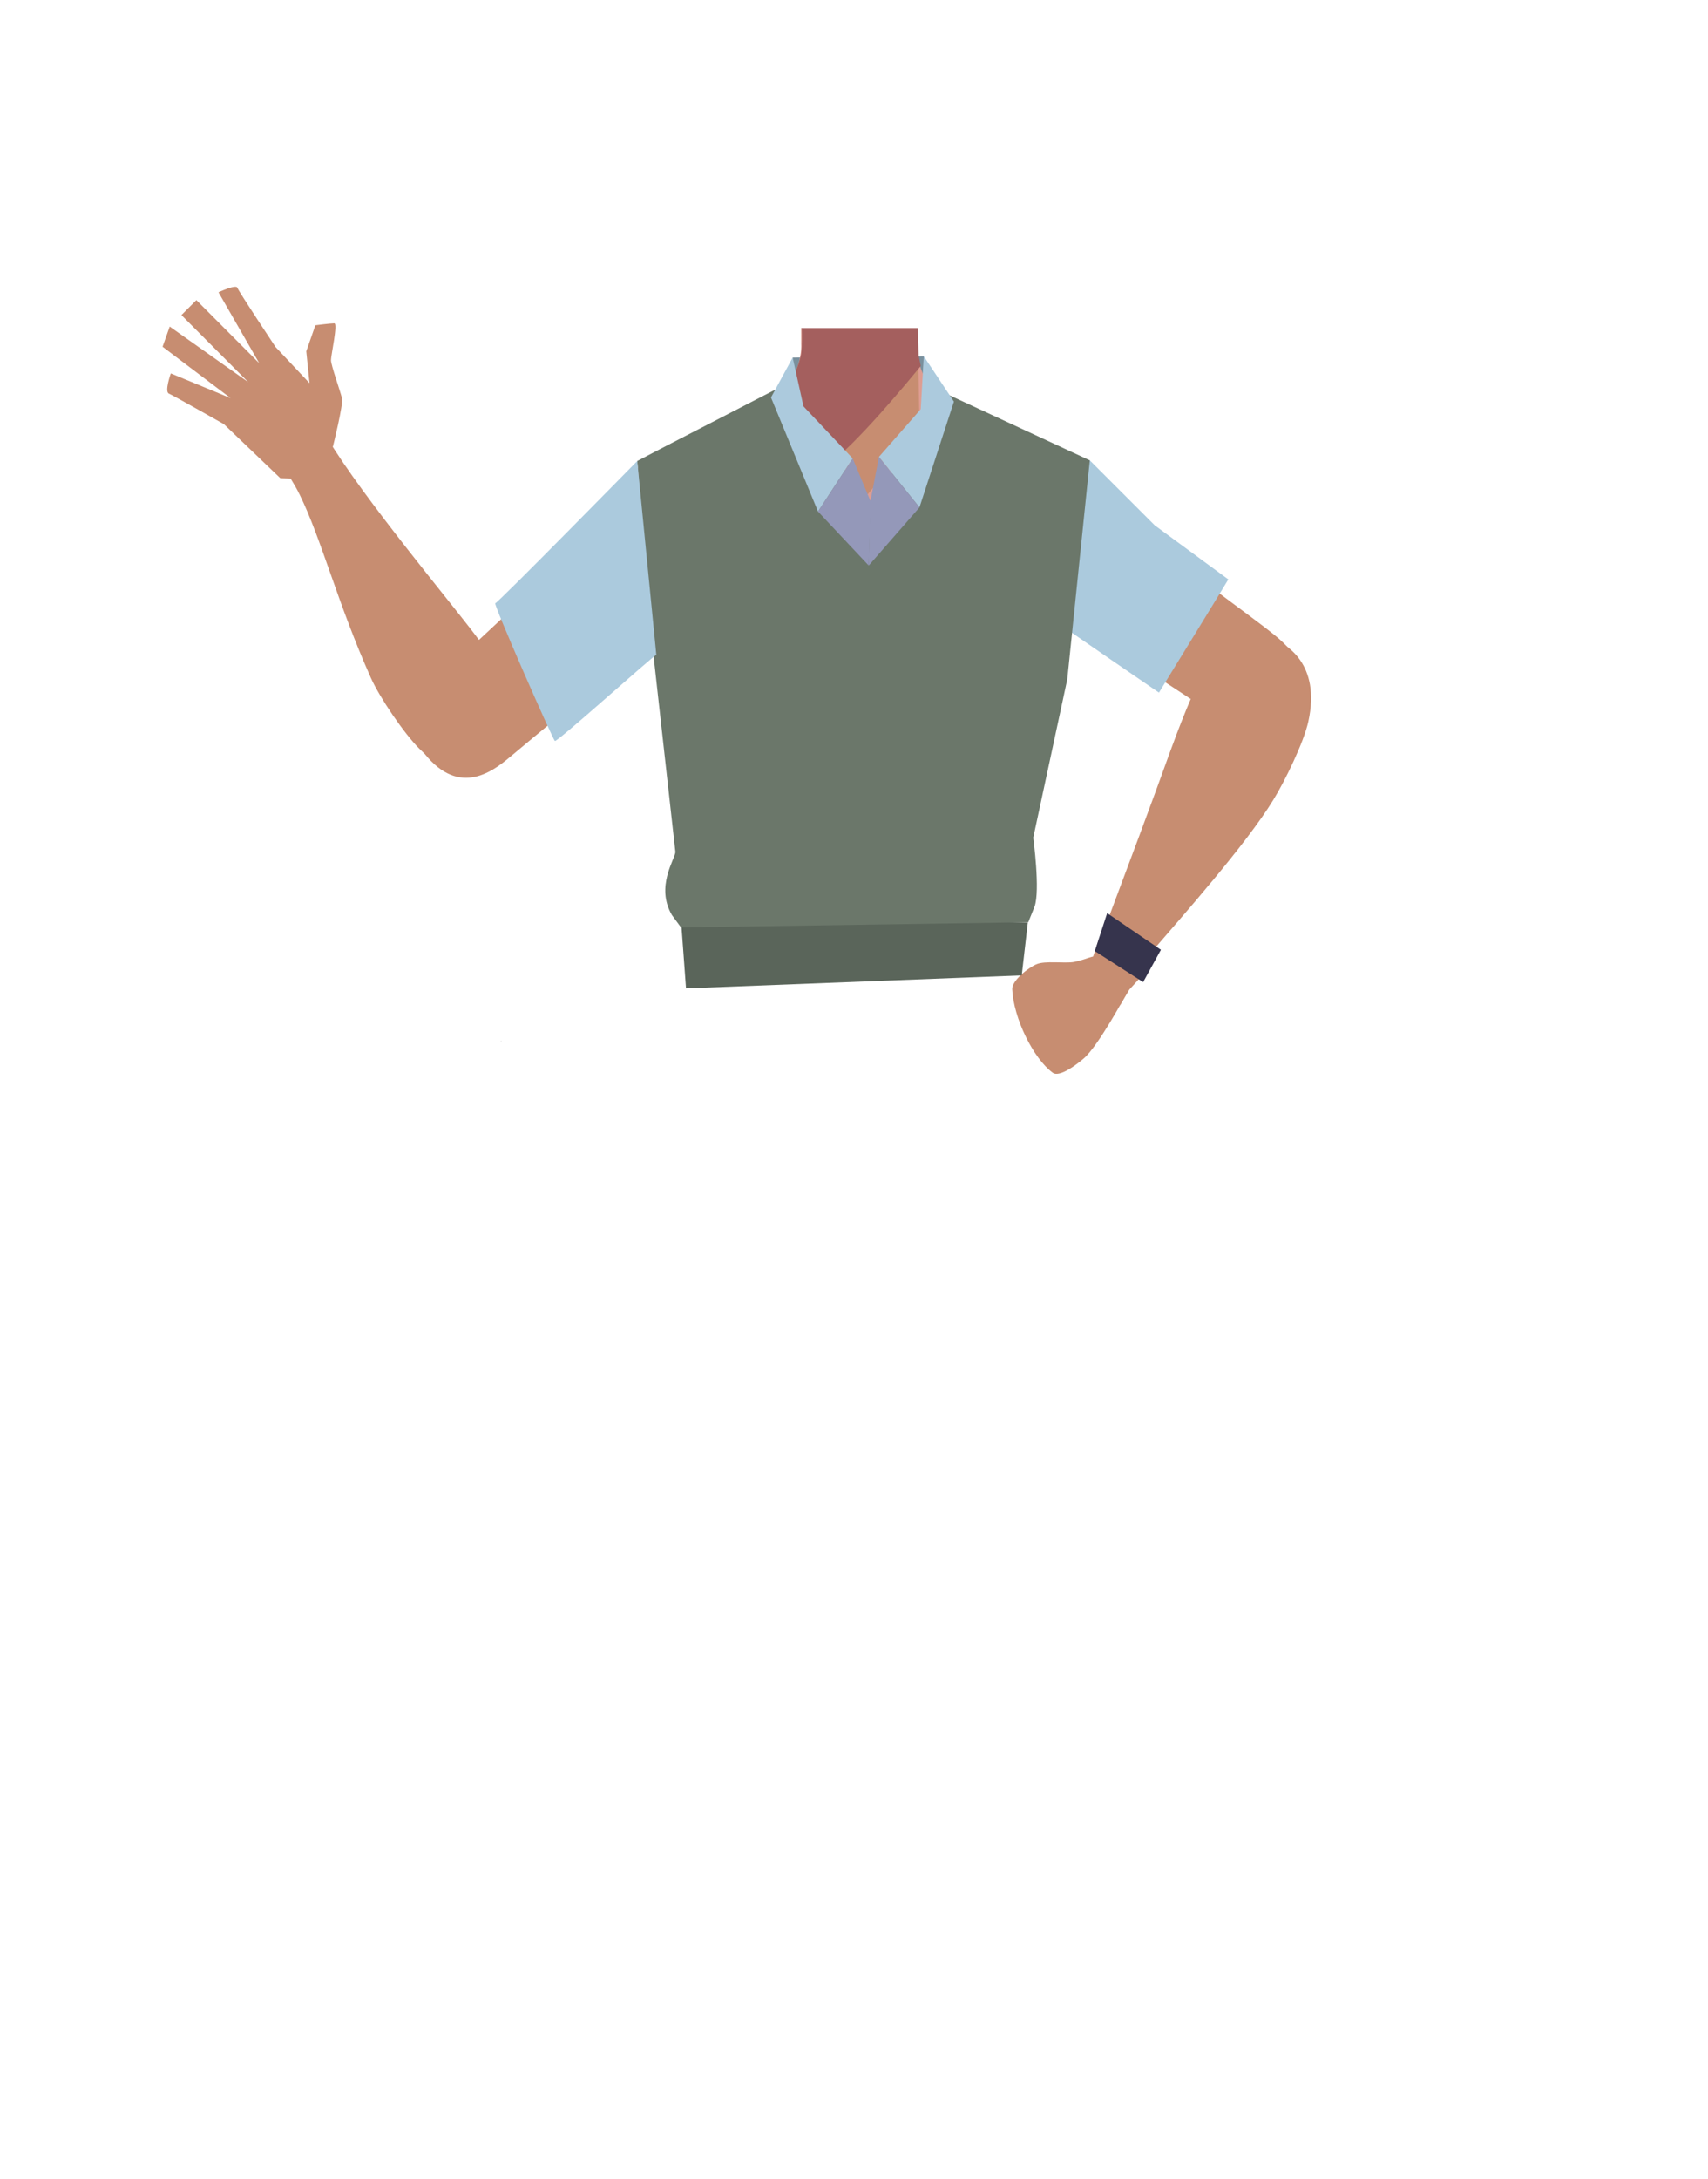 <?xml version="1.0" encoding="utf-8"?>
<!-- Generator: Adobe Illustrator 26.0.1, SVG Export Plug-In . SVG Version: 6.00 Build 0)  -->
<svg version="1.1" id="Calque_1" xmlns="http://www.w3.org/2000/svg" xmlns:xlink="http://www.w3.org/1999/xlink" x="0px" y="0px"
	 viewBox="0 0 788 1005" style="enable-background:new 0 0 788 1005;" xml:space="preserve">
<style type="text/css">
	.st0{fill:#7A909D;}
	.st1{fill:#C78D71;}
	.st2{fill:#DE9D92;}
	.st3{fill:#A45F5E;}
	.st4{fill:#36344D;}
	.st5{fill:#ABCADD;}
	.st6{fill:#5A655A;}
	.st7{fill:#6B776A;}
	.st8{fill:#ACCADD;}
	.st9{fill:#9498B9;}
</style>
<g id="Calque_1_00000021829667337286807950000002818993084510886805_">
	<polygon class="st0" points="364.8,193.9 365.7,164.9 426.2,164.3 425.8,193.9 	"/>
	<path class="st1" d="M153.6,205.9c0,0,4.8-19.2,4.2-22.1s-5.1-15.3-5.1-17.7s3.3-17,1.5-17s-8.7,0.9-8.7,0.9l-4.2,12l1.5,14.7
		L127.1,160c0,0-17-25.6-17.6-27.3s-8.7,2.1-8.7,2.1l18.8,32.7l-29-29.1l-6.9,6.9l30.8,30.9l-36.2-25.6l-3.3,9.3l31.4,23.7
		l-27.6-11.4c0,0-3,8.4-0.9,9.3s25.4,14.1,25.4,14.1l26,24.9l9.3,0.3L153.6,205.9z"/>
	<polygon points="231.1,480.1 231.2,480.1 231.1,480 	"/>
	<polygon points="231.2,480.1 231.3,480.1 231.3,480 	"/>
	<polygon points="231.1,480.1 231.2,480.1 231.1,480 	"/>
	<polygon points="231.2,480.1 231.3,480.1 231.3,480 	"/>
	<path class="st2" d="M516.7,244.4c-0.6,38.4-26.2,33.2-36.9,42.3c-12.6,10.8-8.3,50-17.2,64c-2.5,3.8-11.4,10.1-15.8,9.1
		c-12.5-2.9-24-30.8-34.8-37.8c-6.3-4.1-23.6-3.6-30.2,0c-11.2,6.2-22.3,34.9-34.8,37.7c-4.4,1-13.4-5.2-15.8-9.1
		c-8.9-14-4.6-53.2-17.2-64c-10.6-9.1-36.2-3.9-36.9-42.3c-0.4-26.6,35-37.3,35-37.3l40.1-19.9c2.6-1.3,5-2.9,7.1-4.8
		c0.8-0.7,1.6-1.5,2.3-2.3l0.6-0.7l0-0.1c3.9-4.7,6.5-10.4,7.2-16.4c0.2-1.4,0.3-2.8,0.2-4.2v-2.8v-4.5h53.6l0.1,5v1.5v3.2
		c0,0.3,0,0.7,0,1l0,0c0,0.6,0.1,1.3,0.2,1.9c0.2,1.5,0.5,3.1,0.9,4.6c2.2,7.7,7.6,14,14.7,17.6l40.6,20.1c1,0.5,2.1,1,3.2,1.3
		C489.8,209.9,517,221,516.7,244.4z"/>
	<path class="st1" d="M424.3,199.6l-27.5,32.5L382,214.4l-12.4-14.8l0.7-41.6v-2.2l0.1-4.5h53v0.2l0.1,4.7l0,0v1.6l0.1,4.2l0,0v1.3
		l0.1,6.8L424.3,199.6z"/>
	<path class="st3" d="M424.8,168.8l-1,1.2c-5.2,6.3-28.8,35-41.8,44.3c-3.2,2.3-5.7,3.4-7.2,2.7C368,213.8,360,182,360,182l0.1-0.1
		c0.6-0.6,1.2-1.2,1.7-1.9c0.3-0.4,0.7-0.8,1-1.3l0.1-0.1c3.3-4.5,5.5-9.7,6.7-15.2c0-0.2,0.1-0.4,0.1-0.6c0.3-3.8,0.3-7.7,0.2-11.5
		c-0.1-0.7-0.1,0.8,0,0c0.2-1.4-0.1,1.6,0,0h53.6l0,0l0,0l0.3,12.3c0,0.3,0,0.5,0.1,0.8l0.9,4.2L424.8,168.8z"/>
	<path class="st1" d="M458.4,250.1c11.4,24.2,38.5,37.9,38.5,37.9s49.6,32.3,65.9,43.3c7.7,5.2,23.6,16.3,36-2.9l0,0
		c10.2-15.8-3.1-29.2-10-34.9c-14.1-11.6-44.9-32.1-56.8-45.8c-8.8-10.2-18.8-29.4-40.5-35.4c0,0-17.4-6.9-29.3,7.5l-0.5,0.6
		C455,228.7,453.6,240.4,458.4,250.1L458.4,250.1z"/>
	<path class="st1" d="M587.5,294.7c-18.6-7.2-27.2,7.8-31.9,15S543,338,540,346.2c-7.5,21-21,57-28.7,77.5
		c-5,13.5-8.1,20.4-0.3,25.9c7,5,16.1-5.7,19.7-9.9c14.8-17.2,44.3-50.4,56.8-70.9c5.2-8.4,14-26.4,16.1-36
		C609.6,305.8,592.9,296.8,587.5,294.7z"/>
	<path class="st1" d="M231,351.3c13.8-11.4,4.5-32.1,0.7-39.9s-14.7-21.6-20.1-28.4c-13.8-17.5-56.4-69.4-65-89.4
		c-6-14-23.9,10.4-23.9,10.4s10.8,14.4,15.5,24c10,20.3,17.6,50.4,32.9,84.6c4,9,15.3,25.6,22.2,32.5
		C212.6,364.5,227,354.6,231,351.3z"/>
	<path class="st1" d="M336.2,251.4c-8.5,26.3-35.5,43.8-35.5,43.8s-48.2,39.4-64.1,52.8c-7.5,6.3-22.8,19.7-39.1,1.5l0,0
		c-13.4-15-1.2-30.5,5.4-37.2c13.3-13.7,43.2-38.6,53.9-54.2c7.9-11.6,25.9-35.6,48.3-44.4c0,0,7.3-6.4,22.3,7l0.6,0.5
		C336.5,228.7,339.7,240.6,336.2,251.4L336.2,251.4z"/>
	<path class="st1" d="M519.1,443.7c2.7,2.7,5,8.1,0.3,15.1c0,0-12.7,23.6-19.4,29.3c-3,2.6-11.1,8.9-14.3,6.6
		c-9-6.6-18.1-25.2-18.7-38.5c-0.2-4,7.4-9.9,11.1-11.5c4-1.8,13.2-0.3,17.5-1.1c2.3-0.5,4.7-1.2,6.9-2
		C508.2,439.8,515.4,440.1,519.1,443.7z"/>
	<polygon class="st1" points="506.8,433.7 504.3,441.2 510.3,452.6 516.8,463.5 521,456.4 529.3,447.3 	"/>
	<polygon class="st4" points="505.1,438.6 510.8,421.1 535.6,438 527.4,452.9 	"/>
	<path class="st5" d="M502.8,212.3l30,30l33.9,24.9c-1.4,2.5-32,52.2-32,52.2s-43.5-29.7-44.6-30.8s-12.7-29.3-13.5-28.9
		s13.1-40.6,13.5-42.5S502.7,212.3,502.8,212.3"/>
</g>
<g id="Calque_5">
	<polygon points="230.2,479.5 230.3,479.5 230.2,479.5 	"/>
	<polygon points="230.3,479.5 230.4,479.5 230.4,479.5 	"/>
	<polygon points="230.2,479.5 230.3,479.5 230.2,479.5 	"/>
	<polygon points="230.3,479.5 243,479.5 230.4,479.5 	"/>
	<polygon class="st6" points="316.5,455.8 314,421.7 474.2,425.4 471.4,449.8 	"/>
	<path class="st7" d="M311.6,392.9l-10.9-97.8l-6.7-82.5l11.1-5.8L359,179l42.8,52.5l36.3-49.2l64.7,30l-10.4,101l-15.7,73
		c0,0,3.3,24.4,0.6,31.8l-2.9,7.2l-160.2,2.4L310,422C302.3,408.8,311.5,396.1,311.6,392.9z"/>
	<polygon class="st8" points="355.7,183.3 365.7,164.9 370.7,187.4 393.4,211.4 377.4,235.9 	"/>
	<polygon class="st8" points="440.1,185.2 426.2,164.3 424.8,188.7 405.5,210.7 424.2,234 	"/>
	<polygon class="st9" points="393.4,211.4 401.8,231.5 400.8,260.8 377.4,235.9 	"/>
	<polygon class="st9" points="401.5,231.5 405.5,210.7 424.2,234 400.8,260.8 	"/>
	<path class="st5" d="M302.8,302c-1.8,0.7-45.8,40.4-46.8,39.7s-28.6-63.5-27.5-63.5s65.5-65.6,65.5-65.6"/>
</g>
</svg>
